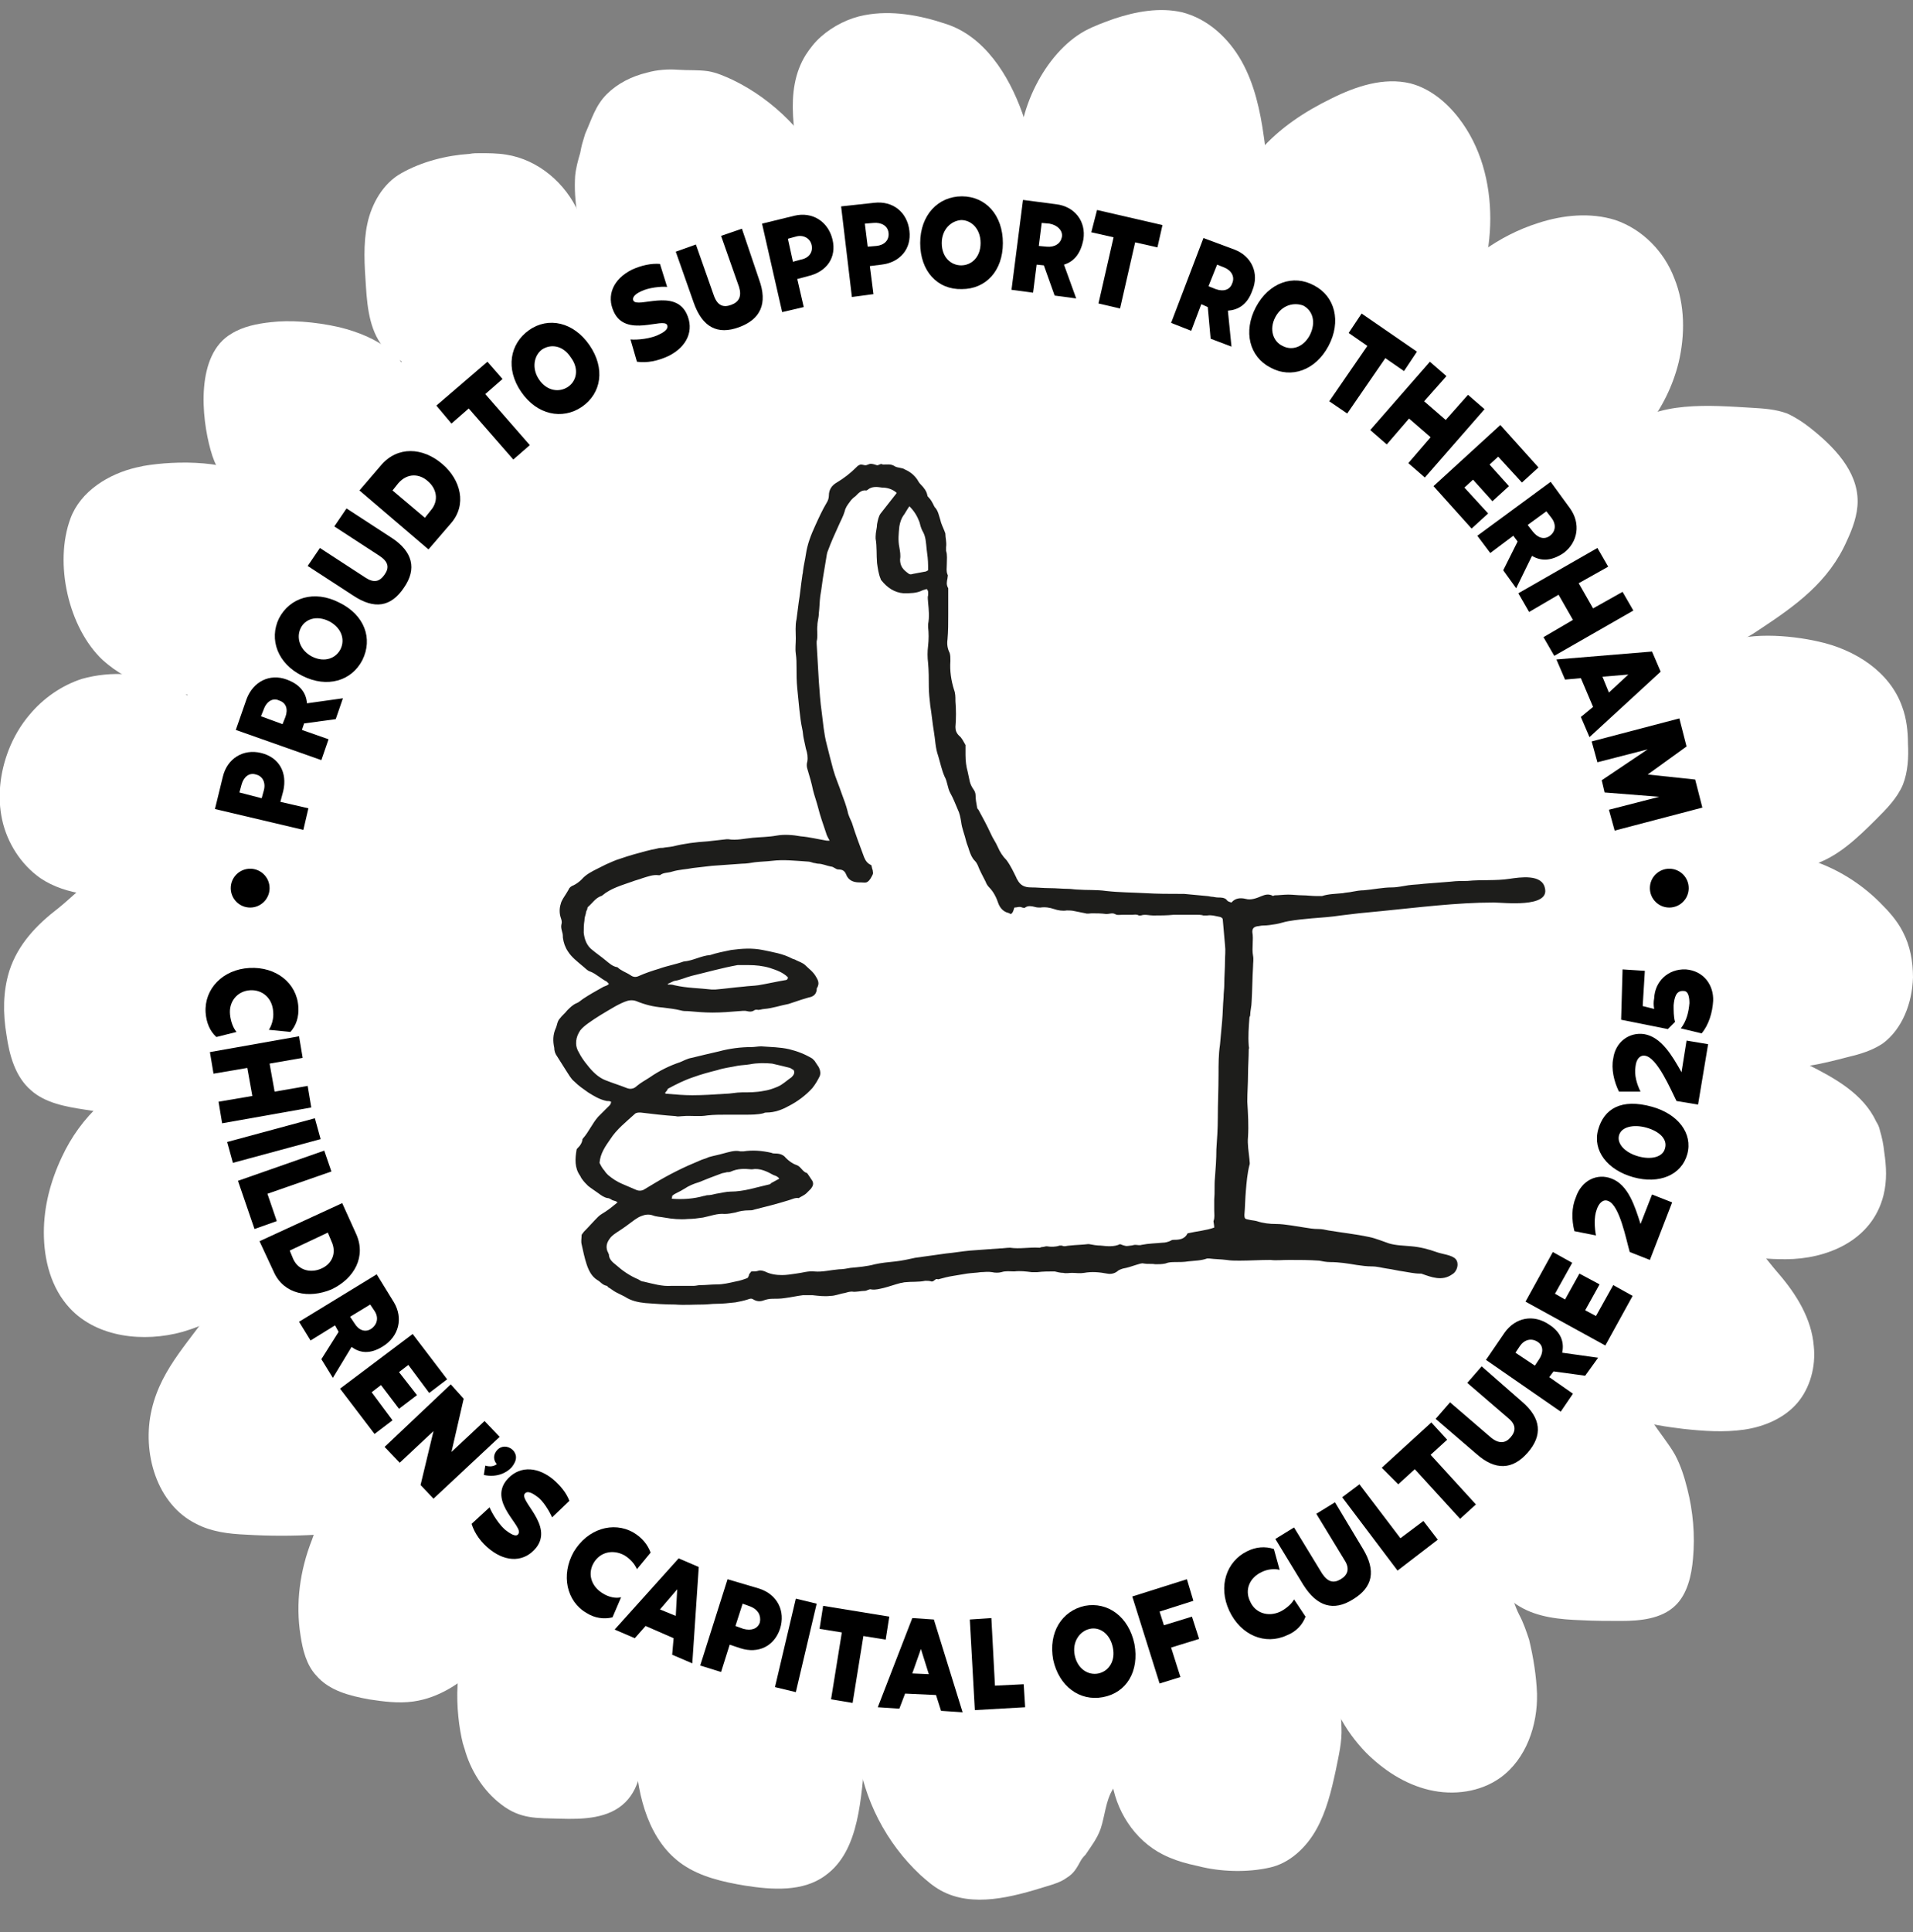 <?xml version="1.0" encoding="utf-8"?>
<!-- Generator: Adobe Illustrator 26.5.0, SVG Export Plug-In . SVG Version: 6.00 Build 0)  -->
<svg version="1.1" id="Layer_2_00000161623309863557744680000007700231604630720694_"
	 xmlns="http://www.w3.org/2000/svg" xmlns:xlink="http://www.w3.org/1999/xlink" x="0px" y="0px" viewBox="0 0 266.1 268.7"
	 style="enable-background:new 0 0 266.1 268.7;" xml:space="preserve">
<rect x="0" y="0" width="266.1" height="268.7" fill="#808080" stroke="none"/>
<style type="text/css">
	.st0{fill:#FFFFFF;}
	.st1{enable-background:new    ;}
	.st2{fill:#1D1D1B;}
</style>
<g id="Layer_1-2">
	<g>
		<g>
			<path class="st0" d="M81.1,19.6c0.1-0.3,0.2-0.7,0.3-1c0.9-2,1.4-3.9,3-5.5c1.5-1.5,3.5-2.5,5.6-3c1.4-0.4,2.9-0.5,4.3-0.4
				s2.8,0,4.2,0.2c1.2,0.2,2.3,0.7,3.4,1.2c5.8,2.8,10.6,7.7,13.4,13.6c0.5,1,0.9,2,0.8,3.1c-0.1,1.4-0.9,2.6-1.7,3.7
				c-1.2,1.7-2.6,3.5-4.5,4.4c-1.7,0.8-3.6,1-5.4,1.1c-4.1,0.3-8.3,0.6-12.4,0.8c-2.4,0.2-6,1-8.2-0.4c-2.2-1.5-3.1-5.2-3.6-7.7
				c-0.3-1.7-0.4-3.5-0.3-5.2c0.1-1.1,0.4-2.2,0.7-3.2C80.8,20.8,80.9,20.2,81.1,19.6L81.1,19.6z"/>
			<path class="st0" d="M112.1,7.6c0.6-0.9,1.2-1.7,2.1-2.5c1.7-1.5,3.9-2.6,6.1-3c3.7-0.7,7.6,0,11.2,1.2
				c5.4,1.7,8.8,7.1,10.7,12.4c1.6,4.5,2.4,9.9-0.5,13.6c-2.9,3.8-8.3,4.3-13.1,4.2c-2.4-0.1-4.7-0.3-7.1-0.6
				c-4.9-0.7-8.9-2.5-9.9-7.7C110.7,19.3,108.9,12.7,112.1,7.6L112.1,7.6z"/>
			<path class="st0" d="M150.9,4.3c1.3-0.7,2.7-1.2,4.1-1.7c3-1,6.3-1.6,9.4-0.9c3.6,0.9,6.5,3.6,8.3,6.8s2.6,6.9,3.1,10.5
				c0.6,3.9,0.6,8.4-2.3,11.1c-1.9,1.8-4.8,2.3-7.4,2.5c-3.6,0.3-7.3,0.4-10.9,0.3c-5.5-0.3-13.1-4.6-13.4-10.8
				C141.3,15.6,145.3,7.4,150.9,4.3L150.9,4.3z"/>
			<path class="st0" d="M175.3,20.9c2.7-3.1,6.2-5.4,9.9-7.2c3.4-1.7,7.3-3,11-2.1c2.7,0.7,5,2.6,6.7,4.8c3.1,4,4.4,9,4.4,14
				s-1.4,9.9-3.4,14.5c-0.4,0.8-0.8,1.6-1.4,2.2c-0.6,0.5-1.3,0.8-2,1.1c-2.2,0.9-4.4,1.8-6.8,2.2c-4.6,0.7-9.3-0.8-13-3.5
				c-3.8-2.7-6.7-6.4-9-10.3C168.6,31.3,171.5,25.1,175.3,20.9L175.3,20.9z"/>
			<path class="st0" d="M214,31c3.4-1.1,7.2-1.5,10.7-0.4c3.8,1.3,6.8,4.4,8.2,8.1c1.5,3.7,1.5,7.9,0.6,11.7
				c-1.6,6.5-6.1,12.4-12.2,15.2c-6.1,2.8-13.7,2.2-19.2-1.7c-2.1-1.5-3.8-3.4-5.2-5.5c-1.1-1.6-2-3.3-2.5-5.2
				c-0.7-2.7-0.4-6.1,1.2-8.5c1.1-1.7,3-2.6,4.4-4.1C203.9,36.3,208.3,32.8,214,31L214,31z"/>
			<path class="st0" d="M243.6,56.7c1.7,0.1,3.4,0.2,5,0.8c1.1,0.5,2.2,1.2,3.2,2c3.3,2.6,6.6,6,6.6,10.2c0,1.9-0.7,3.8-1.5,5.5
				c-2.5,5.7-7.1,9-12.1,12.3c-2.6,1.8-5.3,3-8.5,2.9c-3.1,0-6.5-0.5-8.8-2.6c-1.7-1.6-2.6-3.8-3.4-6c-0.7-1.9-1.4-3.8-1.8-5.7
				c-0.9-4.7,0.3-12.5,3.8-16.2C230,55.6,238.3,56.4,243.6,56.7L243.6,56.7z"/>
			<path class="st0" d="M252.9,89.2c5.1,1.1,10,4.2,11.7,9.1c0.6,1.6,0.8,3.4,0.8,5.1c0.1,1.9,0,3.9-0.7,5.7
				c-0.8,1.9-2.3,3.4-3.7,4.8c-2.6,2.6-5.5,5.4-9,6.4c-1.7,0.5-3.5,0.6-5.3,0.8c-3.8,0.2-8,0.3-10.8-2.2c-2.2-1.9-3-5-3.4-7.9
				c-0.7-4.8-0.8-9.7-0.3-14.5c0.4-3.2,4.2-5.5,7-6.8C242.8,87.8,248.9,88.3,252.9,89.2L252.9,89.2z"/>
			<path class="st0" d="M261.5,125.5c1.2,1.2,2.4,2.5,3.2,4.1c1,1.9,1.4,4.1,1.4,6.3c-0.1,3.6-1.5,7.2-4.2,9.2
				c-1.5,1-3.2,1.5-4.9,1.9c-3.5,0.9-7.2,1.9-10.8,1.2c-5.8-1.1-10.3-6.3-12.7-12.2c-1.1-2.7-1.8-5.8-1.1-8.7c0.7-3,2.9-5.5,5.4-6.8
				C245.8,116.4,255.4,119.4,261.5,125.5L261.5,125.5z"/>
			<path class="st0" d="M261.5,157.2c0.3,1,0.5,2,0.6,3c0.3,2,0.4,4-0.1,6c-1.6,6.4-8,8.9-13.6,8.9c-2.3,0-4.6-0.1-6.7-1
				c-3.1-1.3-5.4-4-7.1-7c-1.6-2.8-2.8-6-2.6-9.3c0.4-6.4,7.2-13.6,13.6-12.6c2,0.3,4,1.9,5.8,2.8c3.8,1.9,7.8,4.1,9.6,8
				C261.2,156.3,261.4,156.7,261.5,157.2L261.5,157.2z"/>
			<path class="st0" d="M252.3,187.2c0.3,2.8-0.5,5.8-2.3,7.9c-1.8,2.1-4.6,3.3-7.4,3.7c-2.8,0.4-5.6,0.2-8.4-0.1
				c-2.4-0.3-4.7-0.6-7-1.4s-4.3-2.3-5.4-4.4c-1.2-2.1-1.2-4.6-1.2-7.1c0-2.8,0.2-5.7,1.4-8.2c2.4-5,9.4-8.6,14.9-8.6
				c4.8,0,7.7,4.9,10.5,8.1C249.9,180,252,183.4,252.3,187.2L252.3,187.2z"/>
			<path class="st0" d="M215.6,199.6c1.2-0.3,2.4-0.5,3.6-0.9c1-0.4,2.2-0.4,3.1-0.9c0.9-0.5,1.4-1.3,2.4-1.6c0.9-0.3,1.8-0.2,2.7,0
				c0.6,0.1,1.1,0.2,1.6,0.5c0.3,0.2,0.6,0.6,0.8,0.9c1,1.6,2.3,3.1,3.2,4.7c0.8,1.5,1.3,3.1,1.7,4.7c0.8,3.1,1.1,6.5,0.8,9.7
				c-0.2,2.4-0.8,5-2.5,6.6c-1.9,1.8-4.8,2.1-7.5,2.1c-1.8,0-3.7,0-5.5-0.1c-3-0.1-6.1-0.4-8.6-1.9c-5-2.9-6.5-9.6-5.4-15.3
				c0.3-1.4,0.7-2.9,1.6-4.1C209.4,201.5,212.5,200.3,215.6,199.6L215.6,199.6z"/>
			<path class="st0" d="M213.8,235.5c0.1,4.4-1.5,9.1-5.1,11.7c-2.8,2-6.5,2.5-9.9,1.7c-3.4-0.8-6.4-2.8-8.8-5.2
				c-2.9-3-5.1-6.9-5.5-11.1c-0.4-4.2,1.2-8.7,4.6-11.2c2.8-2.1,6.5-2.6,10-2.6c1.3,0,2.4,0.1,3.6-0.1s2.6-0.2,3.9-0.3
				c0.6,0,1.3,0,1.8,0.2c0.7,0.4,1.1,1.2,1.4,2c0.5,1.3,0.9,2.7,1.5,3.9c0.6,1.1,1,2.3,1.4,3.5C213.3,230.5,213.7,233,213.8,235.5
				L213.8,235.5z"/>
			<path class="st0" d="M66.7,21.3c-0.4,0-0.9,0-1.4,0.1c-3.2,0.2-6.7,1.1-9.5,2.7c-2.5,1.4-4.1,4.2-4.7,7s-0.4,5.8-0.2,8.7
				c0.2,3.2,0.6,6.6,2.8,8.9c2.3,2.4,6.1,2.8,9.5,3c3.1,0.2,6.5,0.3,8.9-1.6c1.2-1,1.6-2.4,2.6-3.4c1.2-1.2,2.9-1.5,4.2-2.7
				c3.6-3.4,3.4-10.2,1.6-14.4c-1.8-4.1-5.6-7.4-10.1-8.1C69.2,21.3,67.9,21.3,66.7,21.3L66.7,21.3z"/>
			<path class="st0" d="M47.2,45.5c-3.5-0.8-7-1-9.5-0.7c-1.9,0.2-3.9,0.6-5.5,1.6C27.2,49.3,28,58,29.3,62.6
				c0.3,1.1,0.7,2.1,1.3,3.1c0.7,1.1,1.7,1.9,2.7,2.7c2.2,1.9,4.7,3.8,7.6,4c3.1,0.2,8-1.7,10-4.1c1.8-2.1,2.5-5,3.7-7.5
				c0.8-1.8,2.6-3.8,2.6-5.8C57.4,49.7,52.5,46.8,47.2,45.5L47.2,45.5z"/>
			<path class="st0" d="M19.9,64.8C24.5,64,32.4,63.9,36,67c5.7,4.8,5,15.5,2.1,21.6c-2.1,4.2-6.2,7.7-10.9,8
				c-2.2,0.1-4.3-0.4-6.4-1.1c-2.4-0.8-4.6-2-6.5-3.7c-4.8-4.5-6.8-13.5-4.5-19.7c1.4-3.8,5.3-6.2,9.2-7.1
				C19.4,64.9,19.6,64.9,19.9,64.8L19.9,64.8z"/>
			<path class="st0" d="M4.1,99.4c-1.2,1.4-2.2,3.1-2.9,4.9c-1.2,3.1-1.6,6.5-0.9,9.7s2.6,6.2,5.3,8.1c3.7,2.5,8.5,2.6,13,2.6
				c1.8,0,3.6,0,5.3-0.7c3.1-1.2,4.9-4.4,6.1-7.6c1.4-3.8,2.2-7.9,1.3-11.8c-2.1-8.9-11.7-12.5-19.9-10.2C8.6,95.3,6,97.1,4.1,99.4
				L4.1,99.4z"/>
			<path class="st0" d="M1.3,135c-0.9,2.9-0.9,5.9-0.4,8.9c0.4,2.8,1.2,5.8,3.4,7.7c2,1.8,4.9,2.3,7.5,2.7l6.4,1
				c2.2,0.4,4.6,0.7,6.7-0.1c3.2-1.3,4.7-4.9,5.3-8.3c0.6-3.4,0.1-6.8,0.9-10.1s-1.5-4.7-3.4-7.1c-1.2-1.5-1.9-3.4-3.1-4.9
				c-1.7-2.2-4.5-3.6-7.3-3.6c-4.2-0.1-6.2,2.7-9.2,5.1C5.1,128.6,2.5,131.3,1.3,135L1.3,135z"/>
			<path class="st0" d="M6.1,171.4c0,3.8,1,7.7,3.6,10.5c3.8,4.1,10.3,4.8,15.7,3.3c3.1-0.9,6.1-2.4,8.3-4.8s3.6-5.6,3.3-8.9
				c-0.2-2.3-1.2-4.5-2.4-6.5c-3.1-5.1-7.7-9.5-13.2-11.9c-3.1-1.3-4.8-2-7.4,0.4c-2.3,2.1-4.1,4.6-5.4,7.4
				C7,164.3,6.1,167.8,6.1,171.4L6.1,171.4z"/>
			<path class="st0" d="M21.1,196c-1.4,6,0.7,13.2,6.2,15.9c2.1,1.1,4.5,1.4,6.9,1.5c3.3,0.2,6.6,0.2,9.9,0c1.8-0.1,3.6-0.3,5.2-1.2
				c3.6-1.9,4.8-6.7,3.9-10.7s-3.5-7.3-6-10.5c-1.7-2.2-3.4-4.3-5.3-6.2c-2-2-4.5-4.1-7.2-5.3s-3.5-0.3-4.9,1.9
				C26.7,186.3,22.5,190,21.1,196L21.1,196z"/>
			<path class="st0" d="M41.8,227.4c0.3,2,0.8,4.1,2.2,5.6c1.8,2.1,4.6,2.8,7.3,3.3c2,0.3,4.1,0.6,6.2,0.3c3.6-0.5,6.7-2.6,9.3-5.1
				c3.4-3.4,5.9-8.2,5.1-13c-0.7-4.1-3.7-7.3-7.3-9.2c-3.9-2-7.3-4.1-11.8-4.5c-1.4-0.1-2.8-0.2-4.1,0.3c-3.2,1.4-4.2,6.1-5.3,9
				C41.7,218.4,41.1,223,41.8,227.4L41.8,227.4z"/>
			<path class="st0" d="M64.4,242.5c0.1,0.2,0.1,0.4,0.2,0.6c0.8,3,2.6,5.9,5.1,7.8c2.7,2.1,5,1.9,8.2,2c3.2,0.1,6.8,0,9.1-2.3
				c2.1-2.1,2.4-5.3,2.6-8.3c0.2-3.6,0.4-7.4-1.3-10.6c-1.7-3.2-5-5.2-8.4-6.5c-4.4-1.7-10.2-2.2-13.7,1.6
				C62.9,230.3,63.3,238.1,64.4,242.5L64.4,242.5z"/>
			<path class="st0" d="M150.3,258.8c-0.5,0.9-0.9,1.7-1.9,2.3c-0.8,0.6-1.8,0.9-2.8,1.2c-4.8,1.5-10.3,3-14.7,0.6
				c-1.1-0.6-2-1.4-2.9-2.2c-4.7-4.4-7.9-10.5-8.7-17c-0.1-1.1-0.2-2.2,0.2-3.2c0.5-1.3,1.7-2.2,2.8-3c1.7-1.3,3.5-2.6,5.6-2.9
				c1.8-0.3,3.7,0.1,5.5,0.5c4,1,8.1,1.9,12.1,2.9c2.4,0.6,6.1,0.8,7.7,2.8c0.5,0.6,0.6,1.3,1.1,1.8c0.5,0.6,1.1,1.1,1.4,1.9
				c0.3,0.9,0.3,2-0.1,2.9c-0.2,0.5-0.5,1-0.8,1.4c-1,1.6-1.1,3.7-1.7,5.5c-0.5,1.4-1.3,2.4-2.1,3.6
				C150.6,258.3,150.4,258.6,150.3,258.8L150.3,258.8z"/>
			<path class="st0" d="M114.8,260.8c-3.1,2.3-7.4,2-11.2,1.4c-3-0.5-6.1-1.2-8.6-2.9c-4.7-3.2-6.3-9.4-6.6-15
				c-0.2-4.7,0.6-10.1,4.5-12.9c3.9-2.7,9.2-1.7,13.7-0.1c2.2,0.8,4.4,1.7,6.6,2.7c4.5,2.1,7.8,5.1,7.2,10.2
				C119.7,249.7,119.7,257.3,114.8,260.8L114.8,260.8z"/>
			<path class="st0" d="M165.4,259.2c0.4,0.1,0.9,0.2,1.3,0.3c3.1,0.8,6.8,0.9,9.9,0.2c2.8-0.6,5.1-2.8,6.5-5.3
				c1.4-2.5,2.1-5.4,2.7-8.2c0.4-2,0.9-4,0.8-6c-0.1-1.6,0.1-3.6-0.8-5.1c-0.2-0.3-0.4-0.6-0.6-0.9c-0.4-0.5-0.8-1-1.4-1.2
				c-0.4-0.1-0.8-0.1-1.2-0.1c-1.9,0-3.2-1-4.9-1.7c-2.9-1.1-6.1-2.2-9-1.1c-1.5,0.5-2.2,1.8-3.5,2.5c-1.4,0.8-3.3,0.6-4.8,1.3
				c-4.4,2.2-6.2,8.8-5.8,13.3c0.5,4.5,3.2,8.7,7.2,10.7C163,258.5,164.2,258.9,165.4,259.2L165.4,259.2z"/>
		</g>
		<circle class="st0" cx="133.4" cy="132.9" r="113.3"/>
		<g>
			<g class="st1">
				<path d="M31,108c0.6-2.5,2.8-3.9,5.3-3.3c2.5,0.6,3.7,2.7,3.1,5.3l-0.4,1.5l3.9,0.9l-0.7,3l-12.3-2.9L31,108z M33.6,109.1
					l-0.3,1.1l3.1,0.8l0.3-1.1c0.3-1.1-0.2-2-1.1-2.2C34.7,107.4,33.9,108,33.6,109.1z"/>
			</g>
			<g class="st1">
				<path d="M42.7,97.8l5-0.7l-1,2.9l-4.4,0.6l-0.3,0.9l3.7,1.3l-1,2.9l-11.9-4.2l1.5-4.3c0.9-2.4,3.2-3.6,5.6-2.7
					C41.8,95.2,42.6,96.4,42.7,97.8z M36.7,98.6l-0.4,1l3,1.1l0.4-1c0.4-1.1,0.1-2-0.9-2.3C38,97,37.1,97.5,36.7,98.6z"/>
			</g>
			<g class="st1">
				<path d="M42.1,94c-3.5-1.7-4.7-5.1-3.3-8c1.5-2.9,4.9-4,8.4-2.2c3.5,1.7,4.7,5,3.2,8C48.9,94.7,45.5,95.7,42.1,94z M43.4,91.3
					c1.8,0.9,3.4,0.2,4-1.1c0.6-1.3,0.1-2.9-1.6-3.8c-1.8-0.9-3.4-0.3-4,1C41.2,88.7,41.7,90.4,43.4,91.3z"/>
			</g>
			<g class="st1">
				<path d="M54.5,74.8c2.9,1.9,3.5,4.3,1.7,6.9c-1.8,2.7-4.1,3.1-7.1,1.1l-6.3-4.1l1.7-2.5l6.3,4.1c1.2,0.8,2,0.6,2.7-0.4
					c0.7-1,0.5-1.8-0.7-2.6l-6.3-4.1l1.7-2.5L54.5,74.8z"/>
			</g>
			<g class="st1">
				<path d="M62.7,72.8l-3.1,3.6L50,68.2l3-3.5c2.3-2.7,5.8-2.5,8.5-0.2C64.1,66.7,65,70.2,62.7,72.8z M59.1,72l0.8-1
					c1.3-1.5,0.7-3.2-0.4-4.1c-1.1-1-2.8-1.2-4.1,0.3l-0.8,1L59.1,72z"/>
			</g>
			<g class="st1">
				<path d="M60.7,56.4l7.1-6.1l2.1,2.4l-2.4,2.1l6.2,7.1l-2.3,2l-6.2-7.1l-2.4,2.1L60.7,56.4z"/>
			</g>
			<g class="st1">
				<path d="M72.5,54.5c-2.2-3.2-1.6-6.7,1.1-8.6c2.7-1.9,6.2-1.1,8.4,2.1c2.2,3.2,1.7,6.7-1.1,8.6C78.2,58.4,74.7,57.7,72.5,54.5z
					 M75,52.8c1.1,1.6,2.8,1.8,4,1c1.2-0.8,1.6-2.5,0.4-4.1c-1.1-1.7-2.8-1.9-4-1.1C74.3,49.4,73.9,51.2,75,52.8z"/>
			</g>
			<g class="st1">
				<path d="M87.7,47.2c0.9,0.1,2.9-0.1,4-0.7c0.9-0.4,1.3-0.9,1.1-1.3c-0.5-1.1-5.7,1.8-7.4-1.8c-1.1-2.3-0.1-4.6,2.5-5.9
					c1.3-0.6,2.7-0.9,3.9-0.8l1,3.2c-0.8-0.1-2.6,0.1-3.6,0.6c-0.9,0.4-1.3,0.9-1.1,1.3c0.6,1.1,5.7-1.7,7.4,1.8
					c1.1,2.3,0.1,4.6-2.5,5.9c-1.5,0.7-3,1-4.4,0.8L87.7,47.2z"/>
			</g>
			<g class="st1">
				<path d="M105.6,38.9c1.2,3.3,0.2,5.5-2.8,6.6c-3,1.1-5.1,0-6.3-3.4L94,35l2.8-1l2.5,7.1c0.5,1.4,1.3,1.7,2.4,1.3
					c1.1-0.4,1.5-1.2,1.1-2.5l-2.5-7.1l2.9-1L105.6,38.9z"/>
			</g>
			<g class="st1">
				<path d="M110.5,30c2.5-0.6,4.7,0.8,5.3,3.3c0.6,2.5-0.8,4.5-3.4,5.1l-1.5,0.4l0.9,3.9l-3,0.7l-2.8-12.3L110.5,30z M110.7,32.9
					l-1.1,0.3l0.7,3.2l1.1-0.3c1.1-0.2,1.7-1,1.5-2S111.7,32.6,110.7,32.9z"/>
			</g>
			<g class="st1">
				<path d="M121.6,28.2c2.6-0.3,4.6,1.3,4.9,3.9c0.3,2.5-1.3,4.4-3.9,4.7l-1.6,0.2l0.5,3.9l-3,0.4l-1.5-12.6L121.6,28.2z M121.5,31
					l-1.2,0.1l0.4,3.2l1.2-0.1c1.1-0.1,1.8-0.8,1.7-1.8S122.6,30.9,121.5,31z"/>
			</g>
			<g class="st1">
				<path d="M128,33.8c0-3.9,2.5-6.5,5.8-6.5c3.3,0,5.7,2.6,5.7,6.5c0,3.9-2.4,6.4-5.7,6.4C130.4,40.3,128,37.7,128,33.8z M131,33.8
					c0,2,1.3,3.1,2.7,3.1c1.4,0,2.7-1.1,2.7-3.1c0-2-1.3-3.2-2.7-3.2C132.3,30.7,131,31.9,131,33.8z"/>
			</g>
			<g class="st1">
				<path d="M148,36.8l1.7,4.7l-3-0.4l-1.5-4.2l-1-0.1l-0.5,3.9l-3-0.4l1.6-12.5l4.6,0.6c2.6,0.3,4.2,2.4,3.8,4.9
					C150.3,35.4,149.3,36.4,148,36.8z M146,31.1l-1.1-0.1l-0.4,3.2l1.1,0.1c1.1,0.1,1.9-0.4,2.1-1.3S147.1,31.3,146,31.1z"/>
			</g>
			<g class="st1">
				<path d="M152.6,29.2l9.1,2.1l-0.7,3.1l-3.1-0.7l-2.1,9.2l-3-0.7l2.1-9.2l-3.1-0.7L152.6,29.2z"/>
			</g>
			<g class="st1">
				<path d="M170.8,43.2l0.5,5l-2.9-1.1l-0.4-4.4l-0.9-0.4l-1.4,3.7l-2.8-1.1l4.5-11.8l4.3,1.6c2.4,0.9,3.5,3.3,2.5,5.7
					C173.5,42.4,172.2,43.1,170.8,43.2z M170.3,37.2l-1-0.4l-1.2,3l1,0.4c1.1,0.4,2,0.1,2.3-0.8C171.8,38.5,171.3,37.6,170.3,37.2z"
					/>
			</g>
			<g class="st1">
				<path d="M174.7,42.7c1.8-3.4,5.2-4.6,8.1-3c2.9,1.5,3.8,5,2,8.4c-1.8,3.4-5.2,4.6-8.1,3C173.8,49.6,172.9,46.1,174.7,42.7z
					 M177.4,44.1c-0.9,1.7-0.3,3.4,1,4c1.3,0.7,2.9,0.2,3.8-1.5c0.9-1.8,0.4-3.4-0.9-4.1C180,42,178.3,42.4,177.4,44.1z"/>
			</g>
			<g class="st1">
				<path d="M189.4,43.6l7.7,5.3l-1.8,2.7l-2.6-1.8l-5.3,7.7l-2.5-1.7l5.3-7.7l-2.6-1.8L189.4,43.6z"/>
			</g>
			<g class="st1">
				<path d="M206.5,56.9l-8.3,9.5l-2.3-2l3.1-3.6l-3-2.6l-3.1,3.6l-2.3-2l8.3-9.5l2.3,2l-3.1,3.5l3,2.6l3.1-3.5L206.5,56.9z"/>
			</g>
			<g class="st1">
				<path d="M207.6,69.7l-2.7-3l-1.2,1.1l3.3,3.6l-2.3,2.1l-5.3-5.9l9.3-8.5L214,65l-2.3,2.1l-3.3-3.6l-1.2,1.1l2.7,3L207.6,69.7z"
					/>
			</g>
			<g class="st1">
				<path d="M213.1,77.3l-2.2,4.5l-1.8-2.5l2-4l-0.6-0.8l-3.2,2.4l-1.8-2.4l10.2-7.5l2.7,3.7c1.5,2.1,1.1,4.7-0.9,6.2
					C215.7,78.1,214.3,78,213.1,77.3z M215.8,72l-0.7-0.9l-2.6,1.9l0.7,0.9c0.7,0.9,1.6,1.2,2.4,0.6C216.4,73.9,216.5,72.9,215.8,72
					z"/>
			</g>
			<g class="st1">
				<path d="M227.2,84.9l-11,6.3l-1.5-2.6l4.1-2.4l-2-3.5l-4.1,2.4l-1.5-2.6l11-6.3l1.5,2.6l-4.1,2.3l2,3.5l4.1-2.3L227.2,84.9z"/>
			</g>
			<g class="st1">
				<path d="M221.6,98.3l-1.7-4l-2.2,0.2l-1.2-2.8l13.3-1.1l1.2,2.8l-9.9,9.1l-1.2-2.8L221.6,98.3z M222.9,94.1l0.9,2.2l2.7-2.5
					L222.9,94.1z"/>
			</g>
			<g class="st1">
				<path d="M223.2,110.2l-0.4-1.7l6.4-4.3l-7,1.8l-0.8-2.9l12.2-3.2l1,3.9l-5.4,3.9l6.6,0.7l1,3.9l-12.2,3.2l-0.8-2.9l7-1.8
					L223.2,110.2z"/>
			</g>
		</g>
		<g class="st1">
			<path d="M30.1,144.2c-0.9-0.8-1.4-2-1.5-3.4c-0.2-3.3,2.4-6,6.1-6.2c3.7-0.2,6.6,2.1,6.8,5.4c0.1,1.4-0.3,2.6-1.1,3.5l-3-0.3
				c0.4-0.6,0.7-1.6,0.6-2.5c-0.1-1.9-1.5-3.1-3.2-3c-1.8,0.1-3,1.6-2.8,3.4c0.1,0.9,0.4,1.8,0.9,2.4L30.1,144.2z"/>
		</g>
		<g class="st1">
			<path d="M43.3,154l-12.4,2.2l-0.5-3l4.7-0.8l-0.7-3.9l-4.7,0.8l-0.5-3l12.4-2.2l0.5,3l-4.6,0.8l0.7,3.9l4.6-0.8L43.3,154z"/>
		</g>
		<g class="st1">
			<path d="M43.8,155.5l0.8,2.9l-12.2,3.3l-0.8-2.9L43.8,155.5z"/>
		</g>
		<g class="st1">
			<path d="M45.1,160l1,2.9l-8.9,3.1l1.3,3.8l-3.1,1.1l-2.3-6.7L45.1,160z"/>
		</g>
		<g class="st1">
			<path d="M38.1,176.9l-2-4.3l11.5-5.3l1.9,4.2c1.5,3.2-0.2,6.3-3.4,7.8C43,180.6,39.5,180,38.1,176.9z M40.3,173.9l0.5,1.2
				c0.8,1.7,2.6,1.9,3.9,1.3c1.4-0.6,2.2-2.1,1.4-3.8l-0.5-1.2L40.3,173.9z"/>
		</g>
		<g class="st1">
			<path d="M48.9,187.3l-2.6,4.3l-1.6-2.6l2.4-3.8l-0.5-0.9l-3.4,2.1l-1.6-2.6l10.8-6.6l2.4,3.9c1.3,2.2,0.7,4.7-1.5,6.1
				C51.4,188.4,50,188.1,48.9,187.3z M52.1,182.3l-0.6-0.9l-2.8,1.7l0.6,0.9c0.6,1,1.5,1.3,2.3,0.8
				C52.5,184.2,52.7,183.2,52.1,182.3z"/>
		</g>
		<g class="st1">
			<path d="M55.5,195.9l-2.5-3.3l-1.3,1l2.9,3.9l-2.5,1.9l-4.8-6.3l10.1-7.6l4.8,6.3l-2.5,1.9l-2.9-3.9l-1.3,1L58,194L55.5,195.9z"
				/>
		</g>
		<g class="st1">
			<path d="M60.3,208.4l-1.8-1.9l1.8-7.5l-4.7,4.4l-2.1-2.2l9.2-8.7l1.8,2l-1.7,7.4l4.6-4.3l2.1,2.2L60.3,208.4z"/>
		</g>
		<g class="st1">
			<path d="M67.5,203.8c0.7,0.2,1.2,0.1,1.6-0.2c-0.5-0.6-0.5-1.3,0-1.9c0.6-0.7,1.5-0.7,2.2-0.1c0.6,0.6,0.7,1.4-0.1,2.4
				c-0.7,0.8-2.1,1.5-3.9,1.1L67.5,203.8z"/>
		</g>
		<g class="st1">
			<path d="M68.1,209.6c0.3,0.8,1.4,2.6,2.4,3.3c0.8,0.6,1.4,0.8,1.6,0.4c0.8-1-4.1-4.3-1.7-7.4c1.6-2,4.1-2.1,6.4-0.3
				c1.1,0.9,2,2,2.4,3.1l-2.4,2.3c-0.3-0.7-1.2-2.3-2.1-2.9c-0.8-0.6-1.4-0.8-1.7-0.4c-0.8,1,4,4.4,1.6,7.5c-1.6,2-4.1,2.1-6.4,0.3
				c-1.3-1-2.2-2.3-2.6-3.6L68.1,209.6z"/>
		</g>
		<g class="st1">
			<path d="M85.2,224.9c-1.2,0.3-2.5,0.1-3.6-0.6c-2.8-1.6-3.6-5.3-1.8-8.5c1.9-3.2,5.5-4.3,8.3-2.7c1.2,0.7,2,1.7,2.4,2.8l-1.9,2.3
				c-0.3-0.7-0.9-1.4-1.7-1.9c-1.6-0.9-3.4-0.5-4.3,1c-0.9,1.5-0.4,3.3,1.3,4.3c0.8,0.5,1.8,0.7,2.5,0.5L85.2,224.9z"/>
		</g>
		<g class="st1">
			<path d="M93.7,227.8l-3.9-1.7l-1.5,1.7l-2.8-1.2l8.9-9.9l2.8,1.2l-0.9,13.4l-2.8-1.2L93.7,227.8z M91.8,223.8l2.2,0.9l0.2-3.7
				L91.8,223.8z"/>
		</g>
		<g class="st1">
			<path d="M105.6,220.9c2.5,0.8,3.7,3.1,2.9,5.6c-0.8,2.4-3,3.5-5.5,2.7l-1.5-0.5l-1.2,3.8l-2.9-0.9l3.8-12L105.6,220.9z
				 M104.4,223.4l-1.1-0.4l-1,3.1l1.1,0.4c1.1,0.3,2,0,2.3-0.9C105.9,224.6,105.4,223.8,104.4,223.4z"/>
		</g>
		<g class="st1">
			<path d="M110.7,222.3l2.9,0.7l-2.9,12.3l-2.9-0.7L110.7,222.3z"/>
		</g>
		<g class="st1">
			<path d="M114.5,223.3l9.2,1.5l-0.5,3.2l-3.1-0.5l-1.5,9.3l-3-0.5l1.5-9.3l-3.1-0.5L114.5,223.3z"/>
		</g>
		<g class="st1">
			<path d="M130.2,235.7l-4.3-0.2l-0.8,2.1l-3-0.2l4.8-12.4l3,0.2l4,12.9l-3-0.2L130.2,235.7z M126.9,232.7l2.3,0.1l-1.1-3.5
				L126.9,232.7z"/>
		</g>
		<g class="st1">
			<path d="M134.9,225.2l3-0.2l0.5,9.4l4-0.2l0.2,3.2l-7,0.4L134.9,225.2z"/>
		</g>
		<g class="st1">
			<path d="M146.5,230.8c-0.7-3.8,1.2-6.8,4.4-7.5c3.2-0.6,6.1,1.5,6.9,5.3c0.7,3.8-1.1,6.8-4.4,7.4
				C150.2,236.6,147.3,234.5,146.5,230.8z M149.5,230.2c0.4,1.9,1.9,2.8,3.3,2.5c1.4-0.3,2.4-1.7,2-3.6c-0.4-2-1.9-2.9-3.2-2.6
				C150.2,226.8,149.1,228.3,149.5,230.2z"/>
		</g>
		<g class="st1">
			<path d="M166,222.6l-4.7,1.5l0.6,1.9l3.9-1.2l1,3.1l-3.9,1.2l1.3,4.1l-2.9,0.9l-3.8-12.1l7.6-2.4L166,222.6z"/>
		</g>
		<g class="st1">
			<path d="M181.6,224.8c-0.4,1.1-1.3,2.1-2.6,2.6c-3,1.4-6.4,0-8-3.4c-1.6-3.4-0.4-6.9,2.5-8.3c1.2-0.6,2.5-0.7,3.7-0.3l0.8,2.9
				c-0.7-0.2-1.7-0.1-2.5,0.3c-1.7,0.8-2.4,2.5-1.6,4.1c0.7,1.6,2.5,2.2,4.2,1.4c0.8-0.4,1.6-1.1,1.9-1.7L181.6,224.8z"/>
		</g>
		<g class="st1">
			<path d="M189.6,215.4c1.8,3,1.4,5.3-1.4,7c-2.7,1.7-5,1-6.9-2l-3.9-6.4l2.6-1.6l3.9,6.4c0.8,1.2,1.6,1.4,2.6,0.8
				c1-0.6,1.3-1.5,0.5-2.7l-3.9-6.4l2.6-1.6L189.6,215.4z"/>
		</g>
		<g class="st1">
			<path d="M186.7,208.2l2.4-1.8l5.7,7.5l3.2-2.4l2,2.6l-5.6,4.3L186.7,208.2z"/>
		</g>
		<g class="st1">
			<path d="M192.2,204.1l6.9-6.3l2.2,2.4l-2.3,2.1l6.3,6.9l-2.2,2l-6.3-6.9l-2.3,2.1L192.2,204.1z"/>
		</g>
		<g class="st1">
			<path d="M211.7,194.9c2.7,2.3,2.9,4.7,0.8,7.1c-2.1,2.4-4.5,2.5-7.1,0.2l-5.7-4.9l2-2.3l5.7,4.9c1.1,0.9,2,0.8,2.7,0
				c0.8-0.9,0.8-1.8-0.3-2.7l-5.7-4.9l2-2.3L211.7,194.9z"/>
		</g>
		<g class="st1">
			<path d="M217.3,188.1l5,0.7l-1.8,2.5l-4.4-0.6l-0.6,0.8l3.3,2.3l-1.7,2.5l-10.4-7.2l2.6-3.8c1.5-2.1,4-2.6,6.2-1.1
				C217.2,185.3,217.6,186.7,217.3,188.1z M211.4,187.2l-0.6,0.9l2.7,1.8l0.6-0.9c0.6-0.9,0.6-1.9-0.2-2.4
				C213,186,212,186.3,211.4,187.2z"/>
		</g>
		<g class="st1">
			<path d="M222.5,178.6l-2,3.6l1.5,0.8l2.4-4.3l2.7,1.5l-3.8,6.9l-11.1-6.1l3.8-6.9l2.7,1.5l-2.4,4.3l1.4,0.8l2-3.6L222.5,178.6z"
				/>
		</g>
		<g class="st1">
			<path d="M224.2,163.9c2.3,0.9,3.2,3.8,4,6.3l1.6-4.1l2.8,1.1l-3.1,8l-2.8-1.1c-0.5-1.7-1.4-6.5-3-7.1c-0.7-0.3-1.3,0.3-1.6,1.2
				c-0.4,1.1-0.3,2.5-0.1,3.6l-3-0.6c-0.4-1.6-0.4-3.3,0.2-4.7C220,164.1,222.2,163.1,224.2,163.9z"/>
		</g>
		<g class="st1">
			<path d="M229.8,153.9c3.6,1,5.7,3.7,4.9,6.6c-0.8,2.9-3.9,4.2-7.5,3.2c-3.6-1-5.7-3.7-4.9-6.6S225.5,152.7,229.8,153.9z
				 M229,156.8c-1.8-0.5-3.5-0.1-3.8,1.1c-0.3,1.2,0.9,2.4,2.7,2.9c1.8,0.5,3.4,0.1,3.7-1.1C232,158.4,230.8,157.3,229,156.8z"/>
		</g>
		<g class="st1">
			<path d="M228.7,143.8c2.4,0.4,3.9,3,5.2,5.3l0.7-4.4l3,0.5l-1.4,8.4l-3-0.5c-0.8-1.6-2.7-6.1-4.4-6.3c-0.7-0.1-1.2,0.5-1.3,1.5
				c-0.2,1.2,0.2,2.5,0.7,3.5l-3,0c-0.7-1.4-1.1-3.2-0.8-4.6C224.7,144.9,226.6,143.5,228.7,143.8z"/>
		</g>
		<g class="st1">
			<path d="M225.7,134.8l3.1,0.2l-0.3,4.9l1.6,0.4c-0.1-0.5-0.1-1,0-1.5c0.1-2.3,1.9-4.1,4.4-4c2.5,0.2,3.9,2.2,3.8,4.4
				c-0.1,1.6-0.6,3.3-1.6,4.5l-2.9-0.7c0.8-1,1.1-2.3,1.2-3.5c0-0.7-0.1-1.7-0.8-1.7c-1.1-0.1-1.3,1-1.4,2c0,0.7,0,1.6,0.2,2.3l-1,1
				l-6.5-1.3L225.7,134.8z"/>
		</g>
		<path class="st2" d="M171.3,125.5c0.5-0.6,1.2-0.7,2-0.5c0.7,0.2,1.5-0.1,2.2-0.4c0.5-0.2,0.9-0.3,1.4-0.1c0.1,0.1,0.2,0.1,0.4,0
			c0.6,0,1.2-0.1,1.9-0.1c0.7,0,1.3,0.1,2,0.1c0.6,0,1.3,0.1,1.9,0.1c0.3,0,0.6,0,0.8,0c0.9-0.3,1.9-0.3,2.9-0.4
			c0.4-0.1,0.9-0.1,1.3-0.2c0.5-0.1,1.1-0.2,1.6-0.2c1.3-0.1,2.6-0.4,3.9-0.4c0.8,0,1.6-0.2,2.3-0.3c0.7-0.1,1.4-0.1,2.1-0.2
			c1.2-0.1,2.5-0.2,3.8-0.3c0.8-0.1,1.5-0.1,2.3-0.1c2-0.2,4,0,5.9-0.3c1.4-0.2,4.5-0.7,4.9,1.3c0.7,2.8-5.8,2-7.1,2
			c-5.2,0-10.6,0.7-15.7,1.2c-1,0.1-2.1,0.2-3.1,0.3c-0.8,0.1-1.7,0.2-2.5,0.3c-1.3,0.2-2.7,0.3-4,0.4c-1.1,0.1-2.2,0.2-3.3,0.4
			c-0.6,0.1-1.1,0.3-1.7,0.4s-1.2,0.2-1.8,0.2c-0.3,0-0.6,0.1-0.8,0.1c-0.5,0.1-0.7,0.3-0.7,0.8c0.2,1.1-0.1,2.2,0.1,3.3
			c0.1,0.5,0,1,0,1.5c-0.1,1.6-0.1,3.3-0.2,4.9c0,0.6-0.2,1.3-0.2,1.9c0,0.1-0.1,0.2-0.1,0.3c-0.1,1.3-0.2,2.6-0.1,3.9
			c0,0.2,0.1,0.3,0,0.5c0,1.2-0.1,2.4-0.1,3.6c0,1.2-0.1,2.4-0.1,3.7c0.1,1.6,0.2,3.3,0.1,4.9c-0.1,1,0.1,2.1,0.2,3.1
			c0,0.3,0.1,0.6,0,0.8c-0.3,1.2-0.4,2.4-0.5,3.6c-0.1,1.1-0.1,2.2-0.2,3.3c0,0.6,0.1,0.6,0.6,0.7c0.4,0.1,0.7,0.1,1.1,0.2
			c0.9,0.3,1.8,0.4,2.7,0.4c0.7,0,1.4,0.1,2.1,0.2c0.6,0.1,1.3,0.2,1.9,0.3c0.6,0.1,1.2,0.2,1.9,0.2c0.5,0,0.9,0.1,1.4,0.2
			c1.8,0.3,3.7,0.5,5.6,0.9c1,0.2,1.9,0.6,2.8,0.9c1,0.3,2.1,0.3,3.1,0.4c1.2,0.1,2.4,0.4,3.5,0.8c0.8,0.3,2.2,0.4,2.7,1
			c0.5,0.6,0.2,1.7-0.5,2.1c-1.4,1-2.9,0.4-4.3-0.1c-0.1,0-0.1,0-0.2,0c-0.8,0-1.6-0.2-2.3-0.3c-0.8-0.1-1.5-0.3-2.3-0.4
			c-0.7-0.1-1.3-0.3-2.1-0.3c-0.7,0-1.4-0.1-2.1-0.2c-1.2-0.2-2.4-0.4-3.7-0.4c-0.5,0-1-0.1-1.5-0.2c-1.4-0.1-2.8-0.1-4.2-0.1
			c-0.9,0-1.8,0.1-2.6,0c-1.4,0-2.9,0.1-4.3,0.1c-0.6,0-1.2,0-1.8-0.1c-0.8-0.1-1.6-0.1-2.4-0.2c-0.1,0-0.2,0-0.3,0
			c-0.8,0.3-1.7,0.3-2.6,0.4c-0.6,0.1-1.2,0.1-1.8,0.1c-0.5,0-0.9,0-1.4,0.2c-0.5,0.1-0.9,0.1-1.4,0.1c-0.5-0.1-1,0-1.6-0.1
			c-0.3-0.1-0.7,0.1-1.1,0.2c-0.6,0.2-1.2,0.4-1.8,0.5c-0.3,0.1-0.6,0.2-0.8,0.4c-0.4,0.3-0.9,0.4-1.4,0.3c-1.1-0.2-2.1-0.3-3.2-0.1
			c-0.6,0.1-1.1,0-1.7,0c-0.4,0-0.8,0.1-1.2,0c-0.4,0-0.8-0.1-1.2-0.2c-0.8,0-1.6,0-2.4,0.1c-0.2,0-0.5,0-0.8,0
			c-0.8-0.1-1.6-0.2-2.4-0.1c-0.6,0-1.2-0.1-1.8,0.1c-0.4,0.1-0.9,0.1-1.3,0c-0.6-0.1-1.1,0-1.6,0c-0.6,0.1-1.2,0.1-1.9,0.2
			c-0.6,0.1-1.2,0.2-1.8,0.3c-0.7,0.1-1.5,0.3-2.2,0.5c-0.4-0.2-0.5,0.3-0.9,0.3c-0.3-0.1-0.6-0.1-0.9-0.1c-0.9,0.2-1.9,0.1-2.8,0.2
			c-0.2,0-0.4,0.1-0.6,0.1c-0.8,0.2-1.6,0.5-2.4,0.7c-0.5,0.1-1.1,0.3-1.7,0.2c-0.3-0.1-0.6,0.2-0.9,0.2c-0.6,0-1.2,0.2-1.8,0.1
			c-0.3,0-0.7,0.1-1,0.2c-0.7,0.1-1.3,0.4-2,0.4c-0.8,0.1-1.6,0-2.5-0.1c-0.4,0-0.9,0-1.3,0c-0.8,0.1-1.7,0.3-2.5,0.4
			c-0.6,0.1-1.2,0.1-1.8,0.1c-0.4,0-0.8,0.1-1.1,0.2c-0.5,0.2-1,0.2-1.5-0.1c-0.3-0.2-0.5-0.1-0.8,0c-0.6,0.2-1.2,0.3-1.7,0.4
			c-0.9,0.1-1.8,0.2-2.7,0.2c-0.6,0-1.2,0.1-1.8,0.1c-1.3,0-2.6,0.1-3.9,0c-1.4,0-2.8-0.1-4.1-0.2c-1-0.1-2-0.3-2.9-0.9
			c-0.4-0.2-0.8-0.4-1.2-0.6s-0.7-0.5-1.1-0.7c-0.1-0.1-0.1-0.2-0.2-0.2c-0.6-0.1-0.9-0.6-1.3-0.8c-0.8-0.5-1.2-1.3-1.5-2.2
			c-0.3-0.9-0.5-1.9-0.7-2.8c-0.1-0.4,0-0.8,0-1.2c0-0.2,0.2-0.3,0.3-0.5c0.7-0.7,1.3-1.4,2-2.1c0.3-0.3,0.7-0.5,1-0.7
			c0.6-0.4,1.1-0.8,1.7-1.3c-0.2-0.2-0.4-0.2-0.7-0.3c-0.2-0.1-0.4-0.3-0.7-0.3c-0.5-0.1-0.9-0.4-1.3-0.7c-0.4-0.3-0.9-0.6-1.4-1
			c-0.3-0.3-0.6-0.6-0.8-0.9c-0.1-0.1-0.2-0.3-0.3-0.5c-0.8-1.1-0.7-2.4-0.5-3.6c0-0.1,0.1-0.2,0.2-0.3c0.3-0.3,0.5-0.6,0.6-1
			c0-0.1,0-0.2,0.1-0.3c0.8-0.9,1.3-2.1,2.1-3c0.4-0.4,0.9-0.9,1.3-1.3c0.2-0.2,0.5-0.4,0.5-0.8c-0.2-0.1-0.4-0.1-0.6-0.1
			c-1-0.2-1.8-0.7-2.6-1.2c-0.7-0.5-1.3-0.9-1.9-1.5c-0.5-0.4-0.8-1-1.2-1.6c-0.4-0.6-0.8-1.3-1.2-1.9c-0.3-0.4-0.4-0.8-0.4-1.2
			c-0.2-0.9-0.2-1.8,0.2-2.7c0.2-0.4,0.2-1,0.6-1.4c0.3-0.4,0.7-0.7,1-1.1c0.4-0.4,0.8-0.8,1.3-1c0.3-0.1,0.6-0.4,0.9-0.6
			c0.9-0.6,1.8-1.1,2.7-1.6c0.3-0.2,0.7-0.2,0.9-0.5c-0.1-0.1-0.2-0.2-0.3-0.3c-0.8-0.4-1.5-1.1-2.3-1.4c-0.4-0.1-0.7-0.5-1.1-0.8
			c-0.7-0.6-1.5-1.2-2-2c-0.4-0.6-0.6-1.2-0.7-1.9c0-0.2,0-0.5-0.1-0.8c-0.1-0.4-0.2-0.7-0.1-1.1c0.1-0.3,0-0.6-0.1-0.9
			c-0.2-0.6-0.2-1.3,0-1.9c0.1-0.5,0.5-1,0.8-1.5c0.1-0.2,0.2-0.3,0.3-0.5c0.1-0.3,0.4-0.5,0.7-0.6c0.4-0.2,0.8-0.5,1.1-0.8
			c0.6-0.7,1.4-1.1,2.2-1.5c0.4-0.2,0.8-0.4,1.2-0.6c0.7-0.3,1.3-0.6,2-0.8c0.3-0.1,0.6-0.2,0.9-0.3c0.3-0.1,0.7-0.2,1-0.3
			c1.1-0.3,2.1-0.6,3.2-0.8c0.3-0.1,0.6-0.1,0.8-0.1c0.5-0.1,0.9-0.1,1.4-0.2c1.6-0.4,3.2-0.6,4.8-0.7c0.9-0.1,1.8-0.2,2.7-0.3
			c0.1,0,0.1,0,0.2,0c1.1,0.2,2.3-0.1,3.4-0.2c1.1-0.1,2.2-0.1,3.3-0.3c1.1-0.2,2.3-0.1,3.4,0.1c1.2,0.1,2.4,0.4,3.6,0.6
			c0.1,0,0.2,0,0.4,0c-0.2-0.4-0.4-0.7-0.5-1.1c-0.4-1.2-0.8-2.3-1.1-3.5c-0.2-0.8-0.5-1.6-0.7-2.4c-0.2-1-0.5-2-0.8-3
			c-0.1-0.3-0.1-0.7,0-1c0.1-0.6,0-1.2-0.2-1.8c-0.1-0.5-0.2-0.9-0.3-1.4c-0.1-0.4-0.1-0.9-0.2-1.3c-0.2-0.9-0.3-1.8-0.4-2.7
			c-0.1-1-0.2-2-0.3-3c-0.1-1-0.1-1.9-0.1-2.9c0-0.6,0-1.2-0.1-1.9c-0.1-0.7,0-1.4,0-2.1c0-0.9-0.1-1.8,0.1-2.7
			c0.1-0.8,0.2-1.6,0.3-2.3c0.2-1.2,0.3-2.4,0.5-3.7c0-0.2,0.1-0.4,0.1-0.7c0.1-0.8,0.3-1.6,0.4-2.3c0.2-1.4,0.7-2.7,1.3-4
			c0.5-1.1,1-2.2,1.6-3.2c0.2-0.3,0.3-0.7,0.3-1c0-0.8,0.4-1.4,1.1-1.8c1-0.6,1.9-1.3,2.7-2.1c0.2-0.2,0.3-0.3,0.6-0.4
			c0.3,0,0.5,0.1,0.7,0.1c0.2,0,0.5-0.2,0.7-0.2c0.3,0,0.6,0.1,0.9,0.2c0.3,0,0.5-0.3,0.8-0.1c0,0,0.1,0,0.1,0c0.5,0,1-0.1,1.5,0.2
			c0.4,0.3,1.1,0.2,1.5,0.5c0.7,0.3,1.3,0.8,1.7,1.4c0.1,0.2,0.3,0.5,0.5,0.7c0.4,0.4,0.8,0.9,0.9,1.5c0,0.1,0.1,0.2,0.2,0.3
			c0.3,0.3,0.5,0.7,0.7,1.1c0,0.1,0.1,0.1,0.1,0.2c0.5,0.5,0.6,1.2,0.8,1.8c0.1,0.5,0.4,1.1,0.6,1.6c0,0.1,0.1,0.2,0.1,0.3
			c0,0.6,0.2,1.2,0.1,1.9c0,0.2,0,0.3,0,0.5c0.2,0.6,0.1,1.2,0.1,1.9c0,0.5-0.1,0.9,0.1,1.4c0.1,0.1,0,0.3,0,0.5
			c-0.1,0.5-0.2,0.9,0.1,1.4c0,0.1,0,0.2,0,0.3c0,1.1,0,2.3,0,3.4c0,1.1,0,2.3-0.1,3.4c-0.1,0.7,0,1.3,0.3,1.9
			c0.1,0.3,0.1,0.7,0.1,1.1c-0.1,1.4,0.1,2.7,0.5,4c0.2,0.5,0.2,1,0.2,1.6c0.1,1.2,0.1,2.4,0,3.6c0,0.4,0.1,0.8,0.5,1.2
			c0.4,0.3,0.6,0.8,0.9,1.3c0,0.5,0,0.9,0,1.4c0,0.8,0.1,1.6,0.3,2.3c0.1,0.5,0.2,0.9,0.3,1.4c0.1,0.4,0.3,0.8,0.6,1.2
			c0.1,0.2,0.2,0.4,0.2,0.7c0,0.5,0.1,1.1,0.2,1.6c0,0.2,0.1,0.3,0.2,0.4c0.6,1.1,1.2,2.2,1.7,3.3c0.3,0.7,0.7,1.2,1,1.9
			c0.3,0.7,0.7,1.3,1.2,1.8c0.6,0.8,1,1.7,1.4,2.5c0,0.1,0.1,0.2,0.1,0.2c0.4,0.8,1,1.1,1.9,1.1c0.9,0,1.7,0.1,2.6,0.1
			c0.9,0,1.8,0.1,2.6,0.1c0.4,0,0.9,0.1,1.3,0.1c1.3,0.1,2.6,0,4,0.2c1.8,0.2,3.6,0.2,5.4,0.3c1.7,0.1,3.3,0.1,5,0.1
			c0.1,0,0.2,0,0.4,0c1.1,0.1,2.1,0.2,3.2,0.3c0.2,0,0.5,0.1,0.7,0.1c0.2,0,0.5,0.1,0.8,0.1c0.4,0,0.9,0,1.2,0.3
			C170.8,125.4,171,125.4,171.3,125.5L171.3,125.5z M140.6,127.1c-0.2-0.1-0.4-0.2-0.5-0.2c-0.6-0.2-1-0.7-1.2-1.2
			c-0.3-0.9-0.7-1.7-1.3-2.3c-0.2-0.2-0.4-0.5-0.5-0.8c-0.4-0.8-0.8-1.5-1.1-2.3c-0.1-0.2-0.2-0.4-0.4-0.6c-0.4-0.4-0.6-0.9-0.8-1.5
			c-0.1-0.4-0.3-0.8-0.4-1.2c-0.2-0.9-0.6-1.8-0.7-2.7c-0.1-0.6-0.2-1.2-0.5-1.8c-0.3-0.7-0.6-1.5-1-2.2c-0.4-0.7-0.4-1.6-0.8-2.3
			c-0.4-0.9-0.6-1.9-0.9-2.9c-0.4-1.1-0.4-2.3-0.6-3.4c-0.2-1.2-0.3-2.4-0.5-3.6c-0.1-0.9-0.2-1.8-0.2-2.6c0-1.1,0-2.2-0.1-3.3
			c-0.1-0.8-0.1-1.6,0-2.4c0.1-0.9,0.1-1.8,0-2.6c0-0.1,0-0.2,0-0.4c0.2-1,0.1-2,0-3c0-0.3-0.1-0.7,0-1c0-0.3,0.1-0.6-0.2-0.9
			c-0.2,0.1-0.4,0.1-0.6,0.2c-0.8,0.4-1.7,0.4-2.6,0.4c-1.3-0.1-2.3-0.8-3.1-1.8c-0.1-0.1-0.1-0.2-0.1-0.2c-0.3-0.7-0.4-1.5-0.5-2.2
			c-0.1-1.1,0-2.3-0.2-3.4c0-0.1,0-0.2,0-0.3c0-0.6,0.2-1.2,0.2-1.7c0.1-0.5,0.2-1.1,0.5-1.5c0.7-0.9,1.5-1.9,2.2-2.8
			c0-0.1,0-0.1,0-0.1c-0.6-0.5-1.3-0.7-2-0.7c-0.7-0.1-1.4-0.2-2,0.3c-0.1,0.1-0.2,0.1-0.2,0.1c-0.7-0.1-1.1,0.4-1.5,0.8
			c-0.3,0.2-0.6,0.5-0.8,0.8c-0.3,0.4-0.6,0.8-0.7,1.3c-0.2,0.7-0.6,1.4-0.9,2.1c-0.5,1.1-1,2.2-1.4,3.3c-0.2,0.4-0.2,0.8-0.3,1.3
			c-0.1,0.6-0.2,1.2-0.3,1.8c-0.2,1.1-0.3,2.2-0.5,3.3c-0.1,0.8-0.1,1.6-0.2,2.4c0,0.6-0.2,1.1-0.2,1.7c-0.1,0.7,0.1,1.4-0.1,2.2
			c0,0.1,0,0.2,0,0.3c0.1,1.7,0.2,3.4,0.3,5.2c0.1,1.4,0.2,2.9,0.4,4.3c0.2,1.5,0.3,3,0.7,4.5c0.3,1.2,0.6,2.4,0.9,3.5
			c0.3,1.1,0.8,2.2,1.2,3.4c0.3,0.8,0.6,1.6,0.8,2.4c0.1,0.6,0.4,1.1,0.6,1.6c0.5,1.6,1.1,3.2,1.7,4.8c0.2,0.5,0.5,0.9,1,1.1
			c0.1,0.3,0.1,0.5,0.2,0.7c0,0.2,0.1,0.4,0,0.6c-0.2,0.4-0.4,0.8-0.7,1c-0.2,0.2-0.7,0.1-1,0.1c-0.1,0-0.1,0-0.2,0
			c-0.8,0-1.5-0.3-1.8-1.1c-0.2-0.5-0.5-0.7-1.1-0.7c-0.2,0-0.3-0.1-0.5-0.2c-0.2-0.1-0.3-0.2-0.5-0.2c-0.6-0.1-1.2-0.4-1.8-0.4
			c-0.2,0-0.4-0.1-0.6-0.1c-0.3-0.1-0.6-0.2-0.9-0.2c-1.6-0.1-3.3-0.3-4.9-0.1c-0.8,0.1-1.6,0.1-2.4,0.2c-0.6,0.1-1.2,0.2-1.8,0.2
			c-1.4,0.1-2.8,0.2-4.2,0.3c-0.9,0.1-1.8,0.2-2.6,0.3c-1,0.2-1.9,0.2-2.9,0.5c-0.6,0.2-1.2,0.1-1.7,0.5c0,0-0.1,0-0.2,0
			c-0.8-0.1-1.5,0.2-2.2,0.4c-0.5,0.2-1,0.3-1.5,0.5c-1.4,0.5-2.9,0.9-4.1,1.9c-0.1,0.1-0.2,0.1-0.2,0.1c-0.8,0.3-1.2,1-1.8,1.5
			c-0.1,0.1-0.1,0.2-0.1,0.3c-0.1,0.2-0.2,0.4-0.2,0.6c-0.1,0.3-0.2,0.7-0.2,1c-0.1,0.6-0.1,1.1-0.1,1.7c0.1,0.9,0.4,1.8,1.2,2.4
			c0.6,0.5,1.2,0.9,1.8,1.4c0.5,0.4,1,0.9,1.7,1c0.5,0.5,1.2,0.7,1.8,1.1c0.4,0.3,0.8,0.3,1.2,0.1c0.9-0.4,1.8-0.7,2.8-1
			c1.1-0.4,2.3-0.6,3.4-1c1.3-0.1,2.4-0.8,3.7-0.9c0.9-0.3,1.9-0.5,2.9-0.7c1.5-0.2,2.9-0.3,4.4,0c1.4,0.3,2.8,0.5,4.1,1.2
			c0.2,0.1,0.4,0.1,0.5,0.2c0.4,0.2,1,0.4,1.3,0.7c0.5,0.5,1.1,0.9,1.5,1.6c0.3,0.5,0.5,0.9,0.2,1.5c-0.1,0.1-0.1,0.2-0.1,0.4
			c-0.1,0.6-0.5,0.9-1.1,1c-0.3,0.1-0.7,0.2-1,0.3c-0.6,0.2-1.2,0.4-1.8,0.6c-1.1,0.2-2.2,0.6-3.4,0.7c-0.3,0-0.7,0.2-1,0.1
			c-0.1,0-0.3,0-0.4,0.1c-0.3,0.2-0.6,0.2-1,0.1c-0.4-0.1-0.8,0-1.1,0c-1.2,0.1-2.4,0.2-3.7,0.2c-1.1,0-2.3-0.1-3.4-0.2
			c-0.3,0-0.7,0-1-0.1c-0.8-0.2-1.7-0.3-2.5-0.4c-1.3-0.1-2.5-0.4-3.7-0.9c-0.6-0.2-1.1-0.1-1.6,0.1c-0.5,0.2-1.1,0.5-1.6,0.8
			c-1.2,0.7-2.4,1.4-3.5,2.2c-0.4,0.3-0.8,0.6-1.1,1c-0.6,0.9-0.8,2-0.2,3c0.3,0.6,0.7,1.2,1.2,1.8c0.7,0.9,1.5,1.7,2.5,2.1
			c1,0.4,2,0.7,3,1.1c0.5,0.2,1,0.1,1.4-0.3c0.6-0.5,1.2-0.8,1.8-1.2c1.3-0.9,2.7-1.6,4.2-2.1c0.5-0.2,1-0.5,1.6-0.6
			c1.2-0.3,2.5-0.6,3.8-0.9c1.5-0.4,3-0.6,4.5-0.6c0.5,0,0.9-0.1,1.4-0.1c1.3,0.1,2.6,0.1,3.9,0.4c1.2,0.3,2.2,0.7,3.2,1.3
			c0.1,0.1,0.2,0.2,0.3,0.3c0.2,0.3,0.4,0.6,0.6,0.9c0.2,0.4,0.3,0.9,0.1,1.3c-0.3,0.6-0.6,1.1-1,1.6c-0.9,1-2.1,1.9-3.3,2.5
			c-0.9,0.5-1.9,0.9-3.1,0.9c-0.1,0-0.2,0-0.4,0.1c-0.8,0.2-1.7,0.2-2.5,0.2c-0.6,0-1.2,0-1.8,0c-0.2,0-0.5,0-0.8,0
			c-0.9,0-1.8,0-2.7,0.1c-1.1,0.2-2.3,0-3.4,0.1c-0.3,0-0.7,0.1-1,0c-1.6-0.1-3.2-0.3-4.9-0.5c-0.3,0-0.6,0-0.8,0.2
			c-1.2,1.1-2.5,2.1-3.4,3.5c-0.7,1-1.4,2-1.5,3.3c0.2,0.4,0.4,0.8,0.7,1.1c0.1,0.2,0.3,0.4,0.5,0.6c0.6,0.5,1.2,0.9,1.9,1.2
			s1.4,0.6,2.1,0.9c0.3,0.1,0.7,0.1,1-0.1c0.5-0.3,1-0.6,1.5-0.9c2-1.2,4-2.2,6.2-3.1c0.4-0.2,0.9-0.3,1.3-0.5
			c0.7-0.2,1.3-0.3,2-0.5c0.8-0.2,1.6-0.5,2.4-0.3c0.1,0,0.2,0,0.4,0c1.3-0.2,2.6-0.1,3.9,0.2c0.2,0.1,0.4,0.1,0.6,0.1
			c0.6,0,1.1,0.2,1.4,0.6c0.4,0.4,0.9,0.8,1.5,1c0.6,0.2,0.8,0.9,1.4,1.1c0.1,0,0.1,0.1,0.2,0.2c0.2,0.3,0.4,0.6,0.6,0.9
			c0.2,0.4,0.1,0.7-0.2,1.1c-0.2,0.2-0.4,0.4-0.6,0.6c-0.3,0.3-0.8,0.5-1.1,0.7c-0.5-0.1-1,0.2-1.4,0.3c-1.6,0.5-3.2,0.9-4.8,1.3
			c-0.2,0.1-0.5,0.1-0.7,0.1c-0.7,0-1.3,0.1-1.9,0.3c-0.5,0.1-1,0.2-1.5,0.2c-1-0.1-2,0.3-3,0.5c-0.7,0.1-1.4,0.2-2.1,0.2
			c-1.1,0.1-2.2,0-3.3-0.2c-0.5-0.1-1.1-0.1-1.6-0.3c-0.6-0.2-1.1-0.1-1.6,0.1c-0.3,0.1-0.6,0.3-0.9,0.5c-0.8,0.6-1.6,1.2-2.4,1.7
			c-0.3,0.2-0.6,0.4-0.9,0.7c-0.5,0.6-0.8,1.2-0.5,2c0.1,0.1,0.1,0.3,0.2,0.4c0,0.7,0.5,1.1,1,1.5c0.9,0.8,1.9,1.5,3.1,2
			c0.2,0.1,0.4,0.3,0.7,0.3c1.3,0.3,2.6,0.7,3.9,0.6c1,0,2.1,0,3.1,0c0.3,0,0.6-0.1,0.9-0.1c0.8,0,1.5-0.1,2.3-0.1
			c0.9,0,1.7-0.2,2.6-0.4c0.6-0.1,1.2-0.3,1.7-0.5c0.1-0.2,0.2-0.3,0.2-0.5c0.1-0.1,0.2-0.3,0.3-0.4c0.4,0,0.7,0,1-0.1
			c0.3-0.1,0.6,0,0.9,0.1c0.8,0.4,1.6,0.5,2.4,0.5c0.6,0,1.2-0.1,1.9-0.2c0.9-0.1,1.7-0.4,2.6-0.3c1.1,0.1,2.2-0.2,3.4-0.3
			c0.5,0,1.1-0.1,1.6-0.2c1.1-0.1,2.3-0.2,3.4-0.5c0.9-0.2,1.9-0.3,2.9-0.4c0.9-0.1,1.8-0.3,2.7-0.5c1.4-0.2,2.9-0.4,4.3-0.6
			c1.1-0.1,2.2-0.3,3.3-0.4c1.4-0.1,2.8-0.2,4.1-0.3c0.5,0,1-0.1,1.5-0.1c1.4,0.2,2.7-0.1,4.1,0c0.1,0,0.2-0.1,0.4-0.1
			c0.2,0,0.4-0.1,0.6-0.1c0.6,0.1,1.2,0.1,1.8-0.1c0.1,0,0.2,0,0.3,0c0.4,0.2,0.7,0,1.1,0c0.9-0.1,1.7-0.1,2.5-0.2
			c0.1,0,0.1,0,0.2,0c0.5,0.1,1.1,0.2,1.6,0.2c0.9,0.1,1.9,0.2,2.7-0.2c0.8,0.3,0.8,0.3,1.5,0.2c0.2,0,0.4-0.1,0.6-0.1
			c0.3,0,0.6,0.1,0.9,0c1-0.2,1.9-0.2,2.9-0.3c0.4,0,0.8-0.1,1.2-0.3c0.1-0.1,0.3-0.1,0.4-0.1c0.8,0,1.5-0.1,1.9-0.9
			c1.3-0.3,2.6-0.4,3.7-0.8c0-0.4-0.1-0.7-0.1-0.9c0.2-0.5,0.1-1,0.1-1.5c0-0.5,0-1,0-1.5c0.1-1,0-2,0.1-3c0.1-1.3,0.2-2.6,0.2-4
			c0.1-1.4,0.2-2.9,0.2-4.3c0-2,0.1-4,0.1-6.1c0-1.4,0-2.8,0.2-4.1c0.1-1.1,0.2-2.2,0.3-3.3c0.1-1.1,0.1-2.2,0.2-3.3
			c0-0.6,0.1-1.2,0.1-1.8c0-1.1,0.1-2.2,0.1-3.3c0-0.7,0.1-1.4,0-2.2c-0.1-1.1-0.2-2.2-0.3-3.4c0-0.3-0.1-0.4-0.4-0.5
			c-0.6-0.1-1.1-0.3-1.8-0.2c-0.1,0-0.3,0-0.5,0c-0.3-0.1-0.7-0.1-1-0.1c-0.7,0-1.4,0-2.2,0c-0.3,0-0.6,0-0.9,0
			c-1,0.1-1.9,0.1-2.9,0.1c-0.6,0-1.1-0.2-1.7,0c-0.1,0-0.2,0-0.3,0c-0.3-0.2-0.6-0.1-0.9-0.1c-0.4,0-0.9,0-1.3,0
			c-0.4,0-0.8,0.1-1.1-0.1c-0.4-0.2-0.8,0-1.2,0c-0.7-0.1-1.4-0.1-2-0.1c-0.3,0-0.6,0.1-0.9,0c-0.5-0.1-1-0.2-1.5-0.3
			c-0.4-0.1-0.8-0.1-1.1-0.1c-0.6,0.1-1.2,0-1.8-0.2c-0.6-0.2-1.2-0.3-1.9-0.2c-0.2,0-0.5,0-0.8-0.1c-0.4-0.1-0.9-0.2-1.3,0.1
			c-0.1,0.1-0.3,0-0.4,0c-0.4-0.2-0.7,0-1.1,0C140.9,126.9,140.8,127,140.6,127.1L140.6,127.1z M92.5,152c0.1,0.1,0.2,0.1,0.3,0.1
			c1.2,0.1,2.3,0.2,3.5,0.2c1.5,0,3-0.1,4.5-0.2c0.8,0,1.6-0.2,2.4-0.2c1,0,2,0,3-0.2c0.7-0.1,1.3-0.3,2-0.6
			c0.7-0.3,1.3-0.9,1.9-1.3c0.3-0.3,0.5-0.6,0.3-1c-0.2-0.1-0.3-0.2-0.5-0.3c-0.8-0.2-1.6-0.4-2.5-0.6c-1-0.1-2.1-0.1-3.1,0.1
			c-0.6,0.1-1.1,0.1-1.7,0.2c-0.9,0.2-1.9,0.3-2.8,0.6c-1.2,0.3-2.3,0.6-3.4,1c-1.2,0.4-2.4,1-3.5,1.6
			C92.8,151.7,92.6,151.8,92.5,152z M92.9,136.8v0.1c0.3,0,0.6,0,0.9,0.1c1.7,0.4,3.5,0.4,5.2,0.6c0.2,0,0.3,0,0.5,0
			c1.3-0.1,2.6-0.3,3.9-0.4c0.7-0.1,1.4-0.1,2.1-0.2c1.2-0.2,2.5-0.5,3.7-0.7c0.2,0,0.4-0.1,0.4-0.4c-0.7-0.7-1.6-1-2.5-1.3
			c-1-0.3-2-0.4-3-0.4c-0.5,0-1,0-1.5,0c-2.2,0.4-4.3,1-6.4,1.5c-0.8,0.2-1.6,0.6-2.4,0.7C93.5,136.5,93.2,136.7,92.9,136.8
			L92.9,136.8z M93.4,166.6c0.1,0.1,0.2,0.1,0.2,0.1c1.4,0.1,2.9,0,4.3-0.4c0.2,0,0.3-0.1,0.5-0.1c0.4,0,0.8-0.1,1.2-0.2
			c0.7-0.1,1.4-0.3,2-0.3c1.9,0,3.6-0.6,5.4-1c0.1,0,0.2-0.1,0.3-0.2c0.4-0.2,0.7-0.4,1.1-0.6c-0.2-0.3-0.5-0.4-0.8-0.5
			c-0.9-0.5-1.9-1-3-0.8c0,0-0.1,0-0.1,0c-1-0.1-1.9-0.1-2.8,0.3c-0.2,0.1-0.4,0.1-0.6,0.1c-0.3,0.1-0.6,0.1-0.8,0.2
			c-0.5,0.2-1.1,0.4-1.6,0.6c-0.5,0.2-1,0.4-1.5,0.6c-0.7,0.2-1.4,0.5-2,0.9c-0.3,0.2-0.7,0.4-1.1,0.6c-0.2,0.1-0.4,0.2-0.6,0.4
			C93.5,166.4,93.5,166.6,93.4,166.6L93.4,166.6z M126.5,70.4c-0.3,0.4-0.5,0.8-0.7,1.1c-0.4,0.5-0.6,1.1-0.7,1.7
			c-0.1,1-0.2,1.9,0,2.9c0.1,0.6,0.2,1.1,0.1,1.7c0,0.9,0.4,1.4,1.1,1.9c0.2,0.2,0.4,0.2,0.7,0.1c0.5-0.1,1.1-0.2,1.6-0.3
			c0.2,0,0.3-0.1,0.5-0.2c0-0.2,0-0.4,0-0.6c0-0.8-0.1-1.6-0.2-2.3c-0.1-0.9-0.1-1.8-0.6-2.6c-0.2-0.4-0.3-0.8-0.4-1.2
			C127.6,71.8,127.2,71.1,126.5,70.4L126.5,70.4z"/>
		<circle cx="34.8" cy="123.5" r="2.7"/>
		<circle cx="232.2" cy="123.5" r="2.7"/>
	</g>
</g>
</svg>

